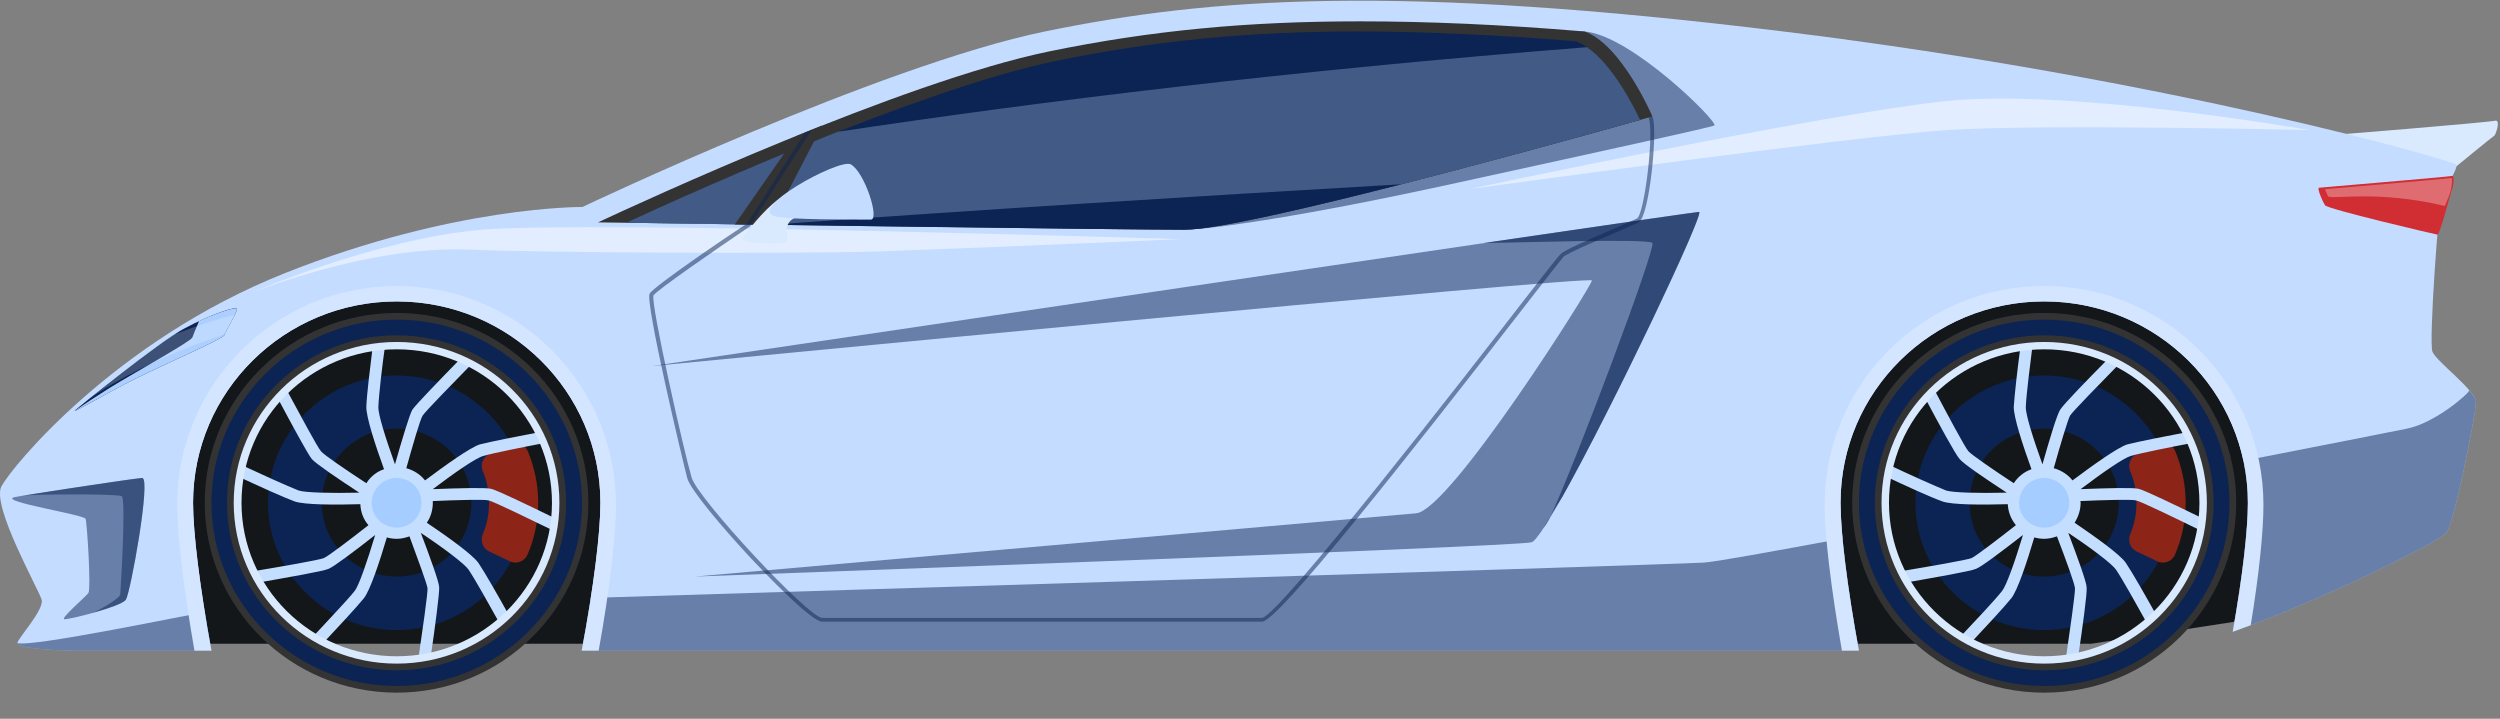 <svg width="80" height="23" viewBox="0 0 80 23" fill="none" xmlns="http://www.w3.org/2000/svg">
<rect x="0" y="0" width="80" height="23" fill="#808080" stroke="none"/>
<g clip-path="url(#clip0_813_2483)">
<path d="M5.93 20.599H66.931L71.808 19.849L72.408 15.519L70.835 8.839H11.451L5.432 12.733L5.93 20.599Z" fill="#13171A"/>
<path fill-rule="evenodd" clip-rule="evenodd" d="M16.815 16.09C16.815 18.338 14.97 20.162 12.696 20.162C10.422 20.162 8.577 18.338 8.577 16.09C8.577 13.841 10.422 12.017 12.696 12.017C14.97 12.017 16.815 13.841 16.815 16.09ZM15.084 16.09C15.084 14.78 14.02 13.717 12.696 13.717C11.372 13.717 10.297 14.78 10.297 16.09C10.297 17.399 11.372 18.45 12.696 18.45C14.02 18.45 15.084 17.399 15.084 16.09Z" fill="#0C2453"/>
<path d="M15.649 16.09C15.649 16.448 15.582 16.794 15.446 17.096C15.367 17.309 15.446 17.544 15.649 17.645L16.306 17.958C16.521 18.07 16.781 17.969 16.883 17.745C17.098 17.242 17.222 16.683 17.222 16.09C17.222 15.496 17.098 14.937 16.883 14.422C16.781 14.21 16.521 14.109 16.306 14.221L15.649 14.534C15.446 14.635 15.367 14.87 15.446 15.071C15.582 15.385 15.649 15.732 15.649 16.09Z" fill="#8C2418"/>
<path fill-rule="evenodd" clip-rule="evenodd" d="M18.829 16.089C18.829 19.446 16.079 22.165 12.696 22.165C9.301 22.165 6.552 19.446 6.552 16.089C6.552 12.733 9.301 10.014 12.696 10.014C16.079 10.014 18.829 12.733 18.829 16.089ZM17.799 16.089C17.799 13.303 15.514 11.032 12.696 11.032C9.867 11.032 7.581 13.303 7.581 16.089C7.581 18.875 9.867 21.136 12.696 21.136C15.514 21.136 17.799 18.875 17.799 16.089Z" fill="#333333"/>
<path fill-rule="evenodd" clip-rule="evenodd" d="M12.696 21.952C9.426 21.952 6.767 19.323 6.767 16.09C6.767 12.856 9.426 10.227 12.696 10.227C15.966 10.227 18.625 12.856 18.625 16.09C18.625 19.323 15.966 21.952 12.696 21.952ZM12.696 10.73C9.697 10.73 7.264 13.136 7.264 16.09C7.264 19.043 9.697 21.449 12.696 21.449C15.683 21.449 18.116 19.043 18.116 16.09C18.116 13.136 15.683 10.73 12.696 10.73Z" fill="#0C2453"/>
<path d="M15.717 15.642C15.536 15.597 14.699 15.62 13.85 15.653C14.574 15.105 15.242 14.646 15.468 14.59C15.819 14.489 16.781 14.299 17.426 14.176C17.373 14.057 17.32 13.941 17.267 13.829C16.611 13.952 15.706 14.131 15.355 14.221C15.038 14.322 14.246 14.892 13.601 15.373C13.454 15.183 13.239 15.049 13.002 14.982C13.205 14.254 13.443 13.427 13.522 13.303C13.613 13.158 14.495 12.263 15.106 11.636C14.993 11.577 14.872 11.521 14.744 11.468C14.088 12.14 13.307 12.945 13.194 13.113C13.103 13.27 12.866 14.064 12.639 14.859C12.334 14.008 12.096 13.248 12.108 13.024C12.119 12.654 12.232 11.692 12.323 11.054C12.187 11.062 12.055 11.073 11.927 11.088C11.847 11.737 11.734 12.643 11.723 13.012C11.712 13.337 12.017 14.266 12.289 15.015C12.051 15.094 11.859 15.25 11.723 15.463C11.089 15.049 10.365 14.556 10.275 14.445C10.161 14.322 9.573 13.214 9.154 12.442C9.064 12.531 8.973 12.628 8.883 12.733C9.324 13.561 9.856 14.545 9.98 14.691C10.105 14.836 10.795 15.306 11.497 15.765C10.58 15.787 9.777 15.765 9.562 15.698C9.211 15.563 8.328 15.161 7.729 14.881C7.698 15.008 7.672 15.135 7.649 15.261C8.249 15.541 9.086 15.922 9.426 16.045C9.743 16.157 10.727 16.157 11.531 16.134C11.542 16.392 11.632 16.627 11.791 16.805C11.191 17.275 10.501 17.801 10.365 17.857C10.207 17.924 8.962 18.137 8.091 18.282C8.151 18.402 8.215 18.521 8.283 18.64C9.222 18.473 10.331 18.282 10.512 18.204C10.682 18.137 11.35 17.634 12.006 17.119C11.746 17.98 11.485 18.741 11.35 18.909C11.123 19.2 10.444 19.905 10.003 20.386C10.109 20.453 10.222 20.516 10.342 20.576C10.795 20.095 11.417 19.424 11.644 19.144C11.847 18.887 12.153 17.958 12.379 17.197C12.477 17.227 12.583 17.242 12.696 17.242C12.843 17.242 12.979 17.208 13.103 17.163C13.364 17.868 13.658 18.674 13.681 18.82C13.692 18.987 13.511 20.229 13.386 21.091C13.522 21.076 13.654 21.053 13.782 21.024C13.918 20.095 14.065 18.987 14.054 18.786C14.043 18.607 13.76 17.824 13.466 17.052C14.224 17.555 14.869 18.047 14.993 18.227C15.197 18.529 15.672 19.379 15.989 19.95C16.087 19.867 16.185 19.778 16.283 19.681C15.966 19.11 15.514 18.316 15.31 18.014C15.118 17.745 14.325 17.175 13.658 16.727C13.782 16.548 13.85 16.324 13.85 16.089C13.85 16.067 13.85 16.048 13.85 16.034C14.608 16 15.48 15.977 15.627 16.011C15.796 16.045 16.928 16.604 17.72 16.985C17.743 16.858 17.762 16.727 17.777 16.593C16.928 16.179 15.91 15.687 15.717 15.642Z" fill="#C4DEFF"/>
<path d="M13.646 16.09C13.646 16.615 13.216 17.029 12.696 17.029C12.164 17.029 11.734 16.615 11.734 16.09C11.734 15.564 12.164 15.15 12.696 15.15C13.216 15.15 13.646 15.564 13.646 16.09Z" fill="#C4DEFF"/>
<path d="M13.488 16.09C13.488 16.526 13.137 16.884 12.696 16.884C12.255 16.884 11.893 16.526 11.893 16.09C11.893 15.653 12.255 15.295 12.696 15.295C13.137 15.295 13.488 15.653 13.488 16.09Z" fill="#A6CDFF"/>
<path fill-rule="evenodd" clip-rule="evenodd" d="M17.901 16.09C17.901 18.931 15.57 21.236 12.696 21.236C9.81 21.236 7.479 18.931 7.479 16.09C7.479 13.248 9.81 10.943 12.696 10.943C15.57 10.943 17.901 13.248 17.901 16.09ZM17.663 16.09C17.663 13.371 15.434 11.178 12.696 11.178C9.946 11.178 7.728 13.371 7.728 16.09C7.728 18.797 9.946 21.001 12.696 21.001C15.434 21.001 17.663 18.797 17.663 16.09Z" fill="#D9EAFF"/>
<path fill-rule="evenodd" clip-rule="evenodd" d="M69.533 16.09C69.533 18.338 67.689 20.162 65.414 20.162C63.14 20.162 61.295 18.338 61.295 16.09C61.295 13.841 63.14 12.017 65.414 12.017C67.689 12.017 69.533 13.841 69.533 16.09ZM67.802 16.09C67.802 14.78 66.738 13.717 65.414 13.717C64.09 13.717 63.027 14.78 63.027 16.09C63.027 17.399 64.09 18.45 65.414 18.45C66.738 18.45 67.802 17.399 67.802 16.09Z" fill="#0C2453"/>
<path d="M68.368 16.09C68.368 16.448 68.3 16.794 68.164 17.096C68.085 17.309 68.164 17.544 68.368 17.645L69.024 17.958C69.239 18.07 69.511 17.969 69.601 17.745C69.816 17.242 69.941 16.683 69.941 16.09C69.941 15.496 69.816 14.937 69.601 14.422C69.511 14.21 69.239 14.109 69.024 14.221L68.368 14.534C68.164 14.635 68.085 14.87 68.164 15.071C68.3 15.385 68.368 15.732 68.368 16.09Z" fill="#8C2418"/>
<path fill-rule="evenodd" clip-rule="evenodd" d="M71.559 16.089C71.559 19.446 68.809 22.165 65.414 22.165C62.02 22.165 59.27 19.446 59.27 16.089C59.27 12.733 62.02 10.014 65.414 10.014C68.809 10.014 71.559 12.733 71.559 16.089ZM70.517 16.089C70.517 13.303 68.232 11.032 65.414 11.032C62.597 11.032 60.3 13.303 60.3 16.089C60.3 18.875 62.597 21.136 65.414 21.136C68.232 21.136 70.517 18.875 70.517 16.089Z" fill="#333333"/>
<path fill-rule="evenodd" clip-rule="evenodd" d="M65.415 21.952C62.145 21.952 59.485 19.323 59.485 16.09C59.485 12.856 62.145 10.227 65.415 10.227C68.685 10.227 71.344 12.856 71.344 16.09C71.344 19.323 68.685 21.952 65.415 21.952ZM65.415 10.73C62.427 10.73 59.995 13.136 59.995 16.09C59.995 19.043 62.427 21.449 65.415 21.449C68.402 21.449 70.835 19.043 70.835 16.09C70.835 13.136 68.402 10.73 65.415 10.73Z" fill="#0C2453"/>
<path d="M68.436 15.642C68.254 15.597 67.417 15.62 66.58 15.653C67.304 15.105 67.972 14.646 68.186 14.59C68.537 14.489 69.499 14.299 70.144 14.176C70.091 14.057 70.038 13.941 69.986 13.829C69.329 13.952 68.424 14.131 68.073 14.221C67.757 14.322 66.965 14.892 66.32 15.373C66.172 15.183 65.957 15.049 65.72 14.982C65.924 14.254 66.172 13.427 66.24 13.303C66.331 13.158 67.213 12.263 67.825 11.636C67.711 11.577 67.594 11.521 67.474 11.468C66.806 12.14 66.025 12.945 65.924 13.113C65.822 13.27 65.584 14.064 65.358 14.859C65.052 14.008 64.815 13.248 64.826 13.024C64.837 12.654 64.962 11.692 65.041 11.054C64.913 11.062 64.784 11.073 64.656 11.088C64.566 11.737 64.464 12.643 64.441 13.012C64.43 13.337 64.735 14.266 65.007 15.015C64.781 15.094 64.577 15.25 64.441 15.463C63.807 15.049 63.095 14.556 62.993 14.445C62.88 14.322 62.291 13.214 61.884 12.442C61.786 12.531 61.691 12.628 61.601 12.733C62.042 13.561 62.574 14.545 62.71 14.691C62.823 14.836 63.513 15.306 64.215 15.765C63.31 15.787 62.495 15.765 62.28 15.698C61.94 15.563 61.047 15.161 60.458 14.881C60.42 15.008 60.394 15.135 60.379 15.261C60.967 15.541 61.805 15.922 62.155 16.045C62.461 16.157 63.445 16.157 64.249 16.134C64.26 16.392 64.362 16.627 64.509 16.805C63.909 17.275 63.219 17.801 63.095 17.857C62.925 17.924 61.68 18.137 60.809 18.282C60.869 18.402 60.933 18.521 61.001 18.64C61.94 18.473 63.049 18.282 63.23 18.204C63.411 18.137 64.068 17.634 64.735 17.119C64.475 17.98 64.204 18.741 64.068 18.909C63.841 19.2 63.174 19.905 62.721 20.386C62.834 20.453 62.947 20.516 63.061 20.576C63.513 20.095 64.136 19.424 64.362 19.144C64.566 18.887 64.871 17.958 65.097 17.197C65.203 17.227 65.309 17.242 65.414 17.242C65.561 17.242 65.697 17.208 65.822 17.163C66.093 17.868 66.387 18.674 66.399 18.82C66.41 18.987 66.229 20.229 66.105 21.091C66.24 21.076 66.372 21.053 66.501 21.024C66.636 20.095 66.795 18.987 66.772 18.786C66.761 18.607 66.478 17.824 66.184 17.052C66.942 17.555 67.587 18.047 67.711 18.227C67.915 18.529 68.39 19.379 68.707 19.95C68.805 19.867 68.903 19.778 69.001 19.681C68.684 19.11 68.232 18.316 68.028 18.014C67.847 17.745 67.044 17.175 66.387 16.727C66.501 16.548 66.58 16.324 66.58 16.089C66.58 16.067 66.576 16.048 66.568 16.034C67.327 16 68.198 15.977 68.345 16.011C68.515 16.045 69.658 16.604 70.438 16.985C70.461 16.858 70.48 16.727 70.495 16.593C69.646 16.179 68.628 15.687 68.436 15.642Z" fill="#C4DEFF"/>
<path d="M66.365 16.09C66.365 16.615 65.946 17.029 65.414 17.029C64.882 17.029 64.464 16.615 64.464 16.09C64.464 15.564 64.882 15.15 65.414 15.15C65.946 15.15 66.365 15.564 66.365 16.09Z" fill="#C4DEFF"/>
<path d="M66.218 16.09C66.218 16.526 65.856 16.884 65.414 16.884C64.973 16.884 64.611 16.526 64.611 16.09C64.611 15.653 64.973 15.295 65.414 15.295C65.856 15.295 66.218 15.653 66.218 16.09Z" fill="#A6CDFF"/>
<path fill-rule="evenodd" clip-rule="evenodd" d="M70.62 16.09C70.62 18.931 68.289 21.236 65.415 21.236C62.54 21.236 60.209 18.931 60.209 16.09C60.209 13.248 62.54 10.943 65.415 10.943C68.289 10.943 70.62 13.248 70.62 16.09ZM70.382 16.09C70.382 13.371 68.153 11.178 65.415 11.178C62.676 11.178 60.447 13.371 60.447 16.09C60.447 18.797 62.676 21.001 65.415 21.001C68.153 21.001 70.382 18.797 70.382 16.09Z" fill="#D9EAFF"/>
<path d="M74.399 4.341C74.399 4.341 79.559 3.927 79.864 3.86C80.023 3.86 79.853 4.33 79.819 4.341C79.785 4.352 78.518 5.393 78.518 5.393L74.399 4.341Z" fill="#D9EAFF"/>
<path d="M77.839 11.256C77.714 10.943 78.043 6.546 78.122 6.311C78.19 6.076 78.676 5.404 78.597 5.27C78.529 5.147 69.465 2.529 57.064 1.007C44.673 -0.515 38.721 -0.078 33.437 1.007C28.164 2.092 18.637 6.624 18.637 6.624C18.637 6.624 14.552 6.579 9.12 8.739C3.689 10.898 0.385 14.926 0.045 15.564C-0.283 16.19 1.256 18.887 1.335 19.2C1.403 19.525 0.588 20.409 0.555 20.576C0.509 20.744 1.811 20.823 2.433 20.823C2.433 20.823 4.04 20.823 6.767 20.823C6.393 18.786 6.178 17.052 6.178 16.09C6.178 12.532 9.098 9.645 12.696 9.645C16.294 9.645 19.214 12.532 19.214 16.09C19.214 17.052 18.999 18.786 18.614 20.823C31.412 20.823 48.837 20.823 59.485 20.823C59.112 18.786 58.897 17.052 58.897 16.09C58.897 12.532 61.816 9.645 65.415 9.645C69.013 9.645 71.932 12.532 71.932 16.09C71.932 16.951 71.763 18.45 71.446 20.218C74.275 19.223 78.099 17.32 78.291 17.041C78.552 16.66 79.231 13.236 79.231 12.867C79.231 12.498 77.963 11.569 77.839 11.256Z" fill="#C4DCFF"/>
<g style="mix-blend-mode:overlay" opacity="0.5">
<path d="M6.552 19.592C6.235 19.625 0.984 20.733 0.554 20.576C0.509 20.744 1.81 20.823 2.433 20.823C2.433 20.823 4.04 20.823 6.767 20.823C6.691 20.397 6.619 19.987 6.552 19.592Z" fill="#0C2453"/>
<path d="M58.965 17.231C56.611 17.667 54.88 17.981 54.518 18.003C53.171 18.081 18.908 19.133 18.908 19.133C18.829 19.659 18.727 20.23 18.614 20.823C31.412 20.823 48.837 20.823 59.485 20.823C59.225 19.435 59.044 18.193 58.965 17.231Z" fill="#0C2453"/>
<path d="M77.013 13.718C76.73 13.774 74.614 14.199 71.785 14.747C71.887 15.183 71.932 15.631 71.932 16.09C71.932 16.951 71.762 18.451 71.445 20.218C74.274 19.223 78.099 17.32 78.291 17.041C78.551 16.66 79.23 13.236 79.23 12.867C79.23 12.767 79.14 12.643 79.015 12.487C79.061 12.543 77.94 13.539 77.013 13.718Z" fill="#0C2453"/>
</g>
<path d="M12.696 9.152C8.815 9.152 5.669 12.285 5.669 16.157C5.669 17.119 5.873 18.82 6.223 20.822C6.397 20.822 6.578 20.822 6.767 20.822C6.393 18.786 6.178 17.052 6.178 16.089C6.178 12.531 9.098 9.645 12.696 9.645C16.294 9.645 19.213 12.531 19.213 16.089C19.213 17.052 18.998 18.786 18.614 20.822C18.795 20.822 18.976 20.822 19.157 20.822C19.519 18.82 19.711 17.119 19.711 16.157C19.711 12.285 16.566 9.152 12.696 9.152Z" fill="#D4E5FF"/>
<path d="M65.415 9.152C61.533 9.152 58.388 12.285 58.388 16.157C58.388 17.119 58.591 18.82 58.942 20.822C59.131 20.822 59.312 20.822 59.485 20.822C59.112 18.786 58.897 17.052 58.897 16.089C58.897 12.531 61.816 9.645 65.415 9.645C69.013 9.645 71.932 12.531 71.932 16.089C71.932 16.951 71.763 18.45 71.446 20.218C71.634 20.151 71.827 20.08 72.023 20.006C72.294 18.361 72.43 16.985 72.43 16.157C72.43 12.285 69.296 9.152 65.415 9.152Z" fill="#D4E5FF"/>
<path d="M2.433 13.102C2.433 13.102 5.103 10.92 5.929 10.495C6.744 10.059 7.57 9.79 7.582 9.88C7.604 9.969 7.219 10.607 7.174 10.73C7.129 10.842 5.262 11.659 4.379 12.095C3.338 12.61 2.15 13.337 2.433 13.102Z" fill="#0C2453"/>
<path d="M6.371 10.271C6.28 10.484 6.178 10.73 6.156 10.797C6.122 10.92 4.334 11.905 3.497 12.42C3.123 12.655 2.716 12.923 2.388 13.147C2.376 13.192 3.44 12.565 4.379 12.095C5.262 11.659 7.129 10.842 7.174 10.73C7.219 10.607 7.604 9.969 7.582 9.88C7.57 9.813 7.016 9.98 6.371 10.271Z" fill="#ADCFFF"/>
<path d="M78.484 5.628C78.325 5.662 74.274 5.997 74.206 6.008C74.138 6.02 74.32 6.445 74.399 6.568C74.478 6.691 77.918 7.497 77.997 7.508C78.076 7.53 78.45 6.053 78.484 5.997C78.517 5.93 78.529 5.617 78.484 5.628Z" fill="#D12E34"/>
<g style="mix-blend-mode:overlay" opacity="0.3">
<path d="M78.235 6.59C76.108 6.087 74.727 6.378 74.501 6.288C74.478 6.232 74.422 6.12 74.399 6.053C74.693 6.031 78.088 5.74 78.461 5.695C78.484 6.098 78.325 6.355 78.235 6.59Z" fill="white"/>
</g>
<g style="mix-blend-mode:overlay" opacity="0.5">
<path d="M20.855 11.715C20.855 11.715 54.111 6.781 54.371 6.781C54.631 6.781 49.607 17.209 49.007 17.354C48.419 17.499 22.235 18.45 22.235 18.45C22.235 18.45 44.232 16.526 45.318 16.425C46.405 16.325 50.942 9.141 50.942 8.974C50.942 8.806 20.855 11.715 20.855 11.715Z" fill="#0C2453"/>
</g>
<g style="mix-blend-mode:overlay" opacity="0.5">
<path d="M7.921 9.421C7.921 9.421 11.938 7.653 15.412 7.351C18.897 7.06 37.782 7.653 37.782 7.653C37.782 7.653 31.038 7.944 28.142 8.045C25.233 8.134 16.951 8.078 15.084 7.989C11.734 7.832 7.921 9.421 7.921 9.421Z" fill="white"/>
</g>
<g style="mix-blend-mode:overlay" opacity="0.5">
<path d="M38.325 7.329C38.325 7.329 40.611 7.161 46.359 5.908C52.107 4.655 54.687 4.084 54.857 4.017C55.038 3.95 52.198 1.119 50.704 1.007C49.199 0.895 38.325 7.329 38.325 7.329Z" fill="#0C2453"/>
</g>
<g style="mix-blend-mode:overlay" opacity="0.5">
<path d="M47.004 6.053C47.004 6.053 58.286 3.648 62.28 3.234C66.263 2.82 73.901 4.162 73.901 4.162C73.901 4.162 65.324 3.961 62.303 4.162C59.27 4.364 47.004 6.053 47.004 6.053Z" fill="white"/>
</g>
<path d="M33.573 1.645C28.854 2.618 20.549 6.456 19.134 7.116C19.134 7.116 35.677 7.351 37.907 7.351C40.136 7.351 52.877 3.726 52.877 3.726C52.877 3.726 51.892 1.421 50.704 1.007C48.034 0.783 45.658 0.683 43.519 0.683C39.909 0.683 36.843 0.974 33.573 1.645Z" fill="#333333"/>
<path d="M37.907 7.351C39.898 7.351 50.297 4.453 52.481 3.838C52.255 3.368 51.417 1.667 50.421 1.32C47.83 1.108 45.522 1.007 43.44 1.007C39.943 1.007 36.967 1.298 33.799 1.947C29.454 2.842 21.974 6.232 20.04 7.127C23.536 7.183 35.994 7.351 37.907 7.351Z" fill="#0C2453"/>
<g style="mix-blend-mode:overlay" opacity="0.3">
<path d="M52.481 3.838C52.288 3.424 51.61 2.07 50.783 1.51C41.256 2.26 33.256 3.245 26.806 4.218C23.841 5.393 21.103 6.635 20.04 7.127C21.013 7.15 22.687 7.172 24.634 7.194C31.129 6.724 38.269 6.277 44.843 5.897C48.056 5.08 51.361 4.151 52.481 3.838Z" fill="#BFDAFF"/>
</g>
<path d="M23.514 7.183C23.883 7.183 24.268 7.187 24.668 7.194L26.309 4.017C26.029 4.129 25.754 4.241 25.483 4.353L23.514 7.183Z" fill="#333333"/>
<g style="mix-blend-mode:overlay" opacity="0.6">
<path d="M49.426 16.851C49.449 16.821 49.471 16.787 49.494 16.75C49.531 16.69 49.573 16.612 49.618 16.515C49.449 16.795 49.369 16.918 49.426 16.851Z" fill="#0C2453"/>
<path d="M54.371 6.781C54.291 6.781 51.462 7.194 47.48 7.776C48.226 7.776 52.752 7.62 52.877 7.776C53.001 7.922 50.41 14.836 49.618 16.515C49.709 16.347 49.844 16.134 50.003 15.888C51.632 12.979 54.563 6.781 54.371 6.781Z" fill="#0C2453"/>
</g>
<g style="mix-blend-mode:overlay" opacity="0.5">
<path d="M40.385 19.894H26.308C25.946 19.894 24.351 18.204 24.034 17.869C23.095 16.861 22.11 15.687 21.997 15.317C21.873 14.87 20.64 9.678 20.787 9.399C20.911 9.164 23.378 7.496 23.91 7.15L25.754 4.241L25.98 4.151L24 7.239L23.989 7.25C22.846 8.022 21.002 9.298 20.911 9.454C20.82 9.734 21.895 14.489 22.133 15.284C22.326 15.955 25.878 19.771 26.308 19.771H40.385C40.905 19.737 46.925 11.994 48.894 9.443C49.584 8.559 49.89 8.168 49.935 8.134C50.048 8.011 50.739 7.709 51.621 7.329C51.972 7.183 52.266 7.049 52.379 6.993C52.628 6.87 52.945 4.151 52.753 3.759L52.877 3.726C53.058 4.095 52.787 6.937 52.436 7.116C52.323 7.172 52.028 7.295 51.678 7.452C51.067 7.709 50.139 8.112 50.026 8.224C49.992 8.257 49.573 8.794 49.007 9.522C44.821 14.915 40.883 19.894 40.385 19.894Z" fill="#0C2453"/>
</g>
<path d="M24.883 6.4C24.43 6.724 23.864 7.463 23.762 7.619C23.672 7.787 24.86 7.821 25.109 7.776C25.346 7.72 24.962 7.205 25.414 6.982C25.856 6.769 25.12 6.232 24.883 6.4Z" fill="#D9EAFF"/>
<path d="M27.87 7.027C26.976 7.027 25.392 7.027 24.871 6.937C23.762 6.747 26.863 5.057 27.225 5.259C27.677 5.516 28.153 7.027 27.87 7.027Z" fill="#C4DCFF"/>
<g style="mix-blend-mode:overlay" opacity="0.5">
<path d="M0.453 15.911C0.611 15.866 4.255 15.318 4.549 15.295C4.843 15.284 4.176 18.965 4.028 19.189C3.881 19.413 2.218 19.827 2.06 19.816C1.912 19.804 2.739 19.099 2.829 18.976C2.92 18.842 2.784 16.727 2.739 16.604C2.705 16.47 -0.056 16.045 0.453 15.911Z" fill="#0C2453"/>
</g>
<g style="mix-blend-mode:overlay" opacity="0.5">
<path d="M4.549 15.295C4.3 15.306 1.584 15.72 0.713 15.866C1.03 15.81 3.757 15.799 3.893 15.877C4.04 15.944 3.859 18.887 3.847 19.021C3.836 19.155 3.078 19.581 2.953 19.614C3.44 19.48 3.949 19.312 4.028 19.189C4.175 18.965 4.843 15.284 4.549 15.295Z" fill="#0C2453"/>
</g>
<g style="mix-blend-mode:overlay" opacity="0.2">
<path d="M2.919 12.71C3.745 12.173 4.99 11.468 6.642 10.887C6.846 10.812 7.031 10.745 7.197 10.685C7.265 10.551 7.423 10.271 7.513 10.07C7.084 10.182 6.427 10.372 5.567 10.708C4.832 11.189 3.598 12.162 2.919 12.71Z" fill="white"/>
</g>
</g>
<defs>
<clipPath id="clip0_813_2483">
<rect width="80" height="22.154" fill="white"/>
</clipPath>
</defs>
</svg>

